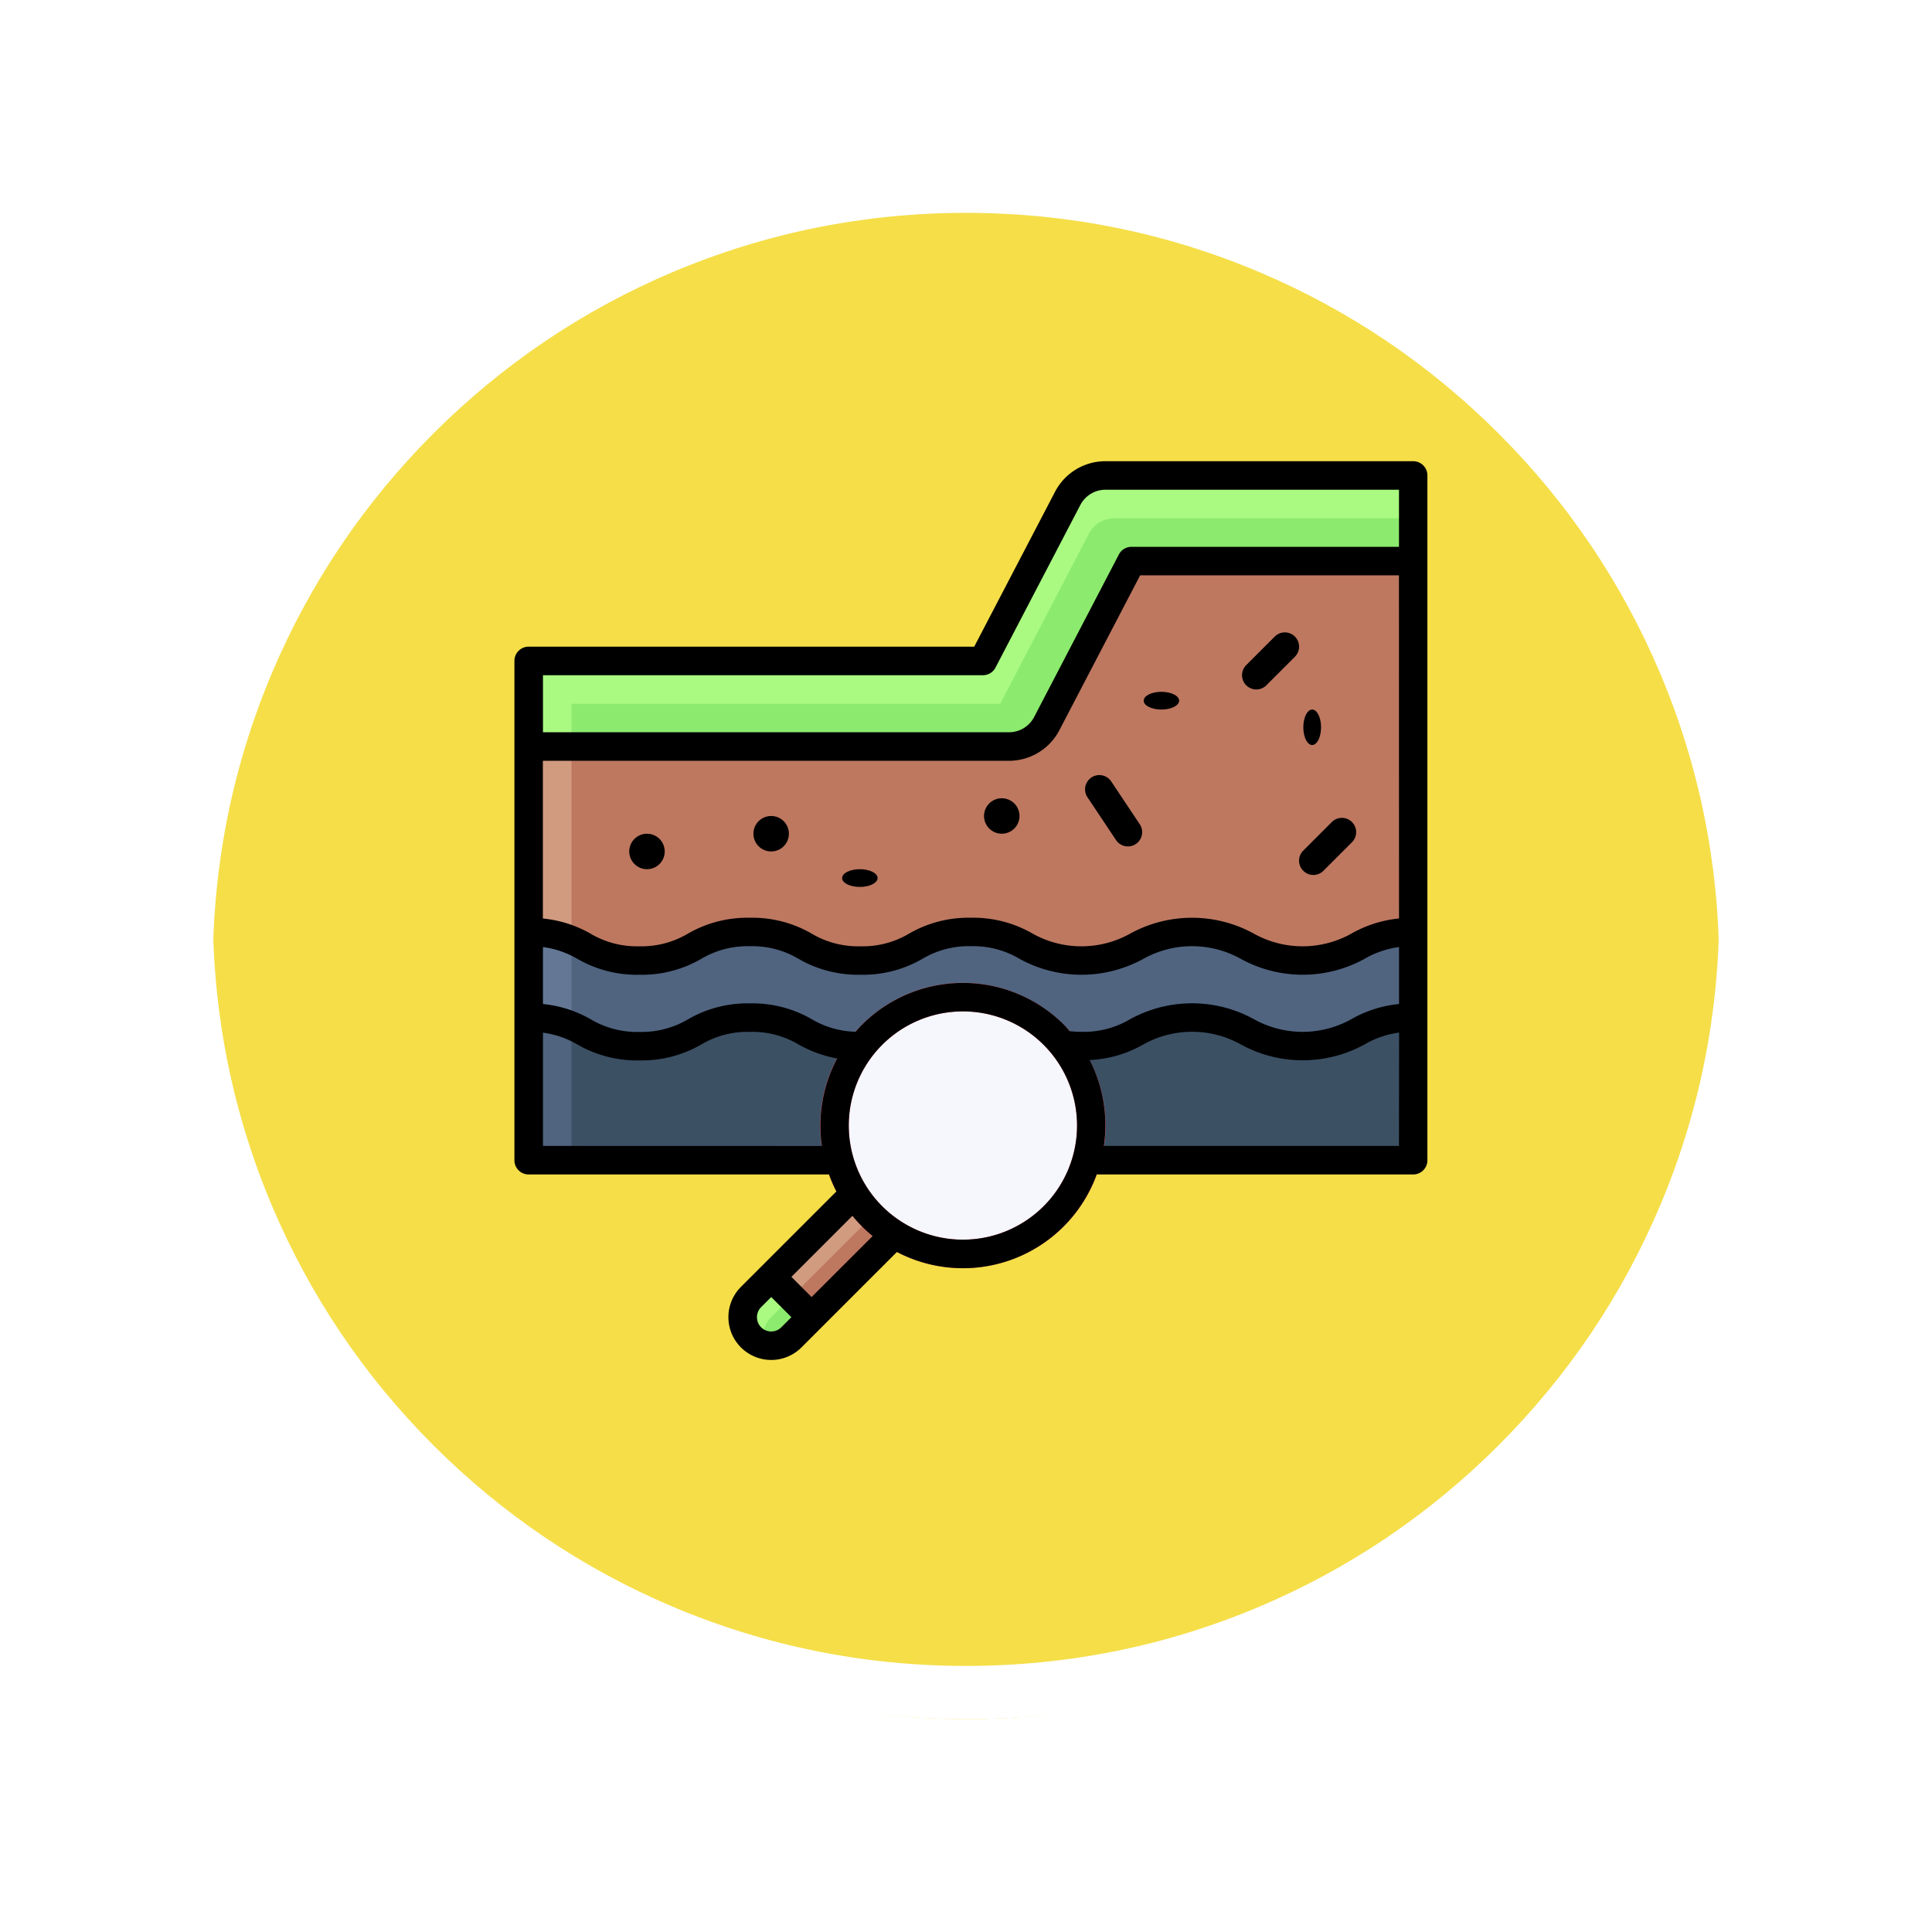 <svg xmlns="http://www.w3.org/2000/svg" xmlns:xlink="http://www.w3.org/1999/xlink" width="108.914" height="108.914" viewBox="0 0 108.914 108.914">
  <defs>
    <filter id="Path_874925" x="0" y="0" width="108.914" height="108.914" filterUnits="userSpaceOnUse">
      <feOffset dy="3" input="SourceAlpha"/>
      <feGaussianBlur stdDeviation="3" result="blur"/>
      <feFlood flood-opacity="0.161"/>
      <feComposite operator="in" in2="blur"/>
      <feComposite in="SourceGraphic"/>
    </filter>
  </defs>
  <g id="Group_1113141" data-name="Group 1113141" transform="translate(-1112.667 -8418)">
    <g id="Group_1109835" data-name="Group 1109835" transform="translate(313.167 6471.789)">
      <g id="Group_1107913" data-name="Group 1107913" transform="translate(808.5 1952.211)">
        <g transform="matrix(1, 0, 0, 1, -9, -6)" filter="url(#Path_874925)">
          <g id="Path_874925-2" data-name="Path 874925" transform="translate(9 6)" fill="#f3d82a" opacity="0.859">
            <path d="M 45.457 89.414 C 39.522 89.414 33.766 88.252 28.347 85.96 C 23.113 83.746 18.412 80.577 14.375 76.539 C 10.337 72.502 7.168 67.801 4.954 62.567 C 2.662 57.149 1.5 51.392 1.5 45.457 C 1.5 39.522 2.662 33.766 4.954 28.347 C 7.168 23.113 10.337 18.412 14.375 14.375 C 18.412 10.337 23.113 7.168 28.347 4.954 C 33.766 2.662 39.522 1.5 45.457 1.5 C 51.392 1.5 57.148 2.662 62.566 4.954 C 67.8 7.168 72.502 10.337 76.539 14.375 C 80.576 18.412 83.746 23.113 85.96 28.347 C 88.252 33.766 89.414 39.522 89.414 45.457 C 89.414 51.392 88.252 57.149 85.96 62.567 C 83.746 67.801 80.576 72.502 76.539 76.539 C 72.502 80.577 67.8 83.746 62.566 85.96 C 57.148 88.252 51.392 89.414 45.457 89.414 Z" stroke="none"/>
            <path d="M 45.457 3 C 39.724 3 34.164 4.122 28.932 6.335 C 23.876 8.473 19.335 11.535 15.435 15.435 C 11.535 19.335 8.473 23.876 6.335 28.932 C 4.122 34.164 3 39.724 3 45.457 C 3 51.19 4.122 56.75 6.335 61.982 C 8.473 67.038 11.535 71.579 15.435 75.479 C 19.335 79.379 23.876 82.441 28.932 84.579 C 34.164 86.792 39.724 87.914 45.457 87.914 C 51.19 87.914 56.75 86.792 61.982 84.579 C 67.037 82.441 71.578 79.379 75.478 75.479 C 79.378 71.579 82.44 67.038 84.578 61.982 C 86.791 56.75 87.914 51.19 87.914 45.457 C 87.914 39.724 86.791 34.164 84.578 28.932 C 82.44 23.876 79.378 19.335 75.478 15.435 C 71.578 11.535 67.037 8.473 61.982 6.335 C 56.75 4.122 51.19 3 45.457 3 M 45.457 0 C 70.562 0 90.914 20.352 90.914 45.457 L 90.914 45.457 C 90.914 70.562 70.562 90.914 45.457 90.914 C 20.352 90.914 0 70.562 0 45.457 L 0 45.457 C 0 20.352 20.352 0 45.457 0 Z" stroke="none" fill="#fff"/>
          </g>
        </g>
        <g id="Path_874923" data-name="Path 874923" transform="translate(0 0)" fill="none">
          <path d="M45.457,0A45.457,45.457,0,0,1,90.914,45.457h0A45.457,45.457,0,0,1,0,45.457H0A45.457,45.457,0,0,1,45.457,0Z" stroke="none"/>
          <path d="M 45.457 3 C 39.724 3 34.164 4.122 28.932 6.335 C 23.876 8.473 19.335 11.535 15.435 15.435 C 11.535 19.335 8.473 23.876 6.335 28.932 C 4.122 34.164 3 39.724 3 45.457 C 3 51.19 4.122 56.75 6.335 61.982 C 8.473 67.038 11.535 71.579 15.435 75.479 C 19.335 79.379 23.876 82.441 28.932 84.579 C 34.164 86.792 39.724 87.914 45.457 87.914 C 51.19 87.914 56.75 86.792 61.982 84.579 C 67.037 82.441 71.578 79.379 75.478 75.479 C 79.378 71.579 82.44 67.038 84.578 61.982 C 86.791 56.75 87.914 51.19 87.914 45.457 C 87.914 39.724 86.791 34.164 84.578 28.932 C 82.44 23.876 79.378 19.335 75.478 15.435 C 71.578 11.535 67.037 8.473 61.982 6.335 C 56.75 4.122 51.19 3 45.457 3 M 45.457 0 C 70.562 0 90.914 20.352 90.914 45.457 L 90.914 45.457 C 90.914 70.562 70.562 90.914 45.457 90.914 C 20.352 90.914 0 70.562 0 45.457 L 0 45.457 C 0 20.352 20.352 0 45.457 0 Z" stroke="none" fill="#fff"/>
        </g>
      </g>
    </g>
    <g id="Group_1113140" data-name="Group 1113140" transform="translate(1141.667 8443)">
      <path id="Path_901346" data-name="Path 901346" d="M33.52,5,28.065,15.455H1V29.932H50.864V5Z" transform="translate(-0.196 -0.783)" fill="#d19b80"/>
      <path id="Path_901347" data-name="Path 901347" d="M34.107,5,28.652,15.455H4V29.932H51.451V5Z" transform="translate(-0.783 -0.783)" fill="#be7860"/>
      <path id="Path_901348" data-name="Path 901348" d="M50.864,34c-3.121,0-3.121,1.609-6.233,1.609S41.511,34,38.39,34s-3.112,1.609-6.233,1.609S29.045,34,25.932,34s-3.112,1.609-6.225,1.609S16.587,34,13.474,34s-3.121,1.609-6.241,1.609S4.121,34,1,34v9.651H50.864Z" transform="translate(-0.196 -6.459)" fill="#647896"/>
      <path id="Path_901349" data-name="Path 901349" d="M45.218,35.609C42.1,35.609,42.1,34,38.977,34s-3.112,1.609-6.233,1.609S29.632,34,26.519,34s-3.112,1.609-6.225,1.609S17.174,34,14.061,34s-3.121,1.609-6.241,1.609A7.378,7.378,0,0,1,4,34.46v7.583H51.451V34C48.331,34,48.331,35.609,45.218,35.609Z" transform="translate(-0.783 -6.459)" fill="#506480"/>
      <path id="Path_901350" data-name="Path 901350" d="M50.864,40c-3.121,0-3.121,1.609-6.233,1.609S41.511,40,38.39,40s-3.112,1.609-6.233,1.609S29.045,40,25.932,40s-3.112,1.609-6.225,1.609S16.587,40,13.474,40s-3.121,1.609-6.241,1.609S4.121,40,1,40v8.043H50.864Z" transform="translate(-0.196 -7.634)" fill="#506480"/>
      <path id="Path_901351" data-name="Path 901351" d="M38.977,40c-3.112,0-3.112,1.609-6.233,1.609S29.632,40,26.519,40s-3.112,1.609-6.225,1.609S17.174,40,14.061,40s-3.121,1.609-6.241,1.609A7.378,7.378,0,0,1,4,40.46v7.583H51.451V40c-3.121,0-3.121,1.609-6.233,1.609S42.1,40,38.977,40Z" transform="translate(-0.783 -7.634)" fill="#3c5064"/>
      <path id="Path_901352" data-name="Path 901352" d="M28.065,17.281H1V12.455H26.6L31.381,3.3A2.413,2.413,0,0,1,33.52,2H50.864V6.826H34.982L30.2,15.984a2.413,2.413,0,0,1-2.139,1.3Z" transform="translate(-0.196 -0.196)" fill="#aafa82"/>
      <path id="Path_901353" data-name="Path 901353" d="M33.169,5.865l-5,9.591H4v2.413H28.652a2.413,2.413,0,0,0,2.139-1.3L35.57,7.413H51.451V5H34.595a1.608,1.608,0,0,0-1.426.864Z" transform="translate(-0.783 -0.783)" fill="#8ceb6e"/>
      <path id="Path_901354" data-name="Path 901354" d="M0,0H3.217V9.651A1.609,1.609,0,0,1,0,9.651V0Z" transform="translate(20.167 41.288) rotate(45)" fill="#d19b80"/>
      <path id="Path_901355" data-name="Path 901355" d="M17.47,60.893a1.609,1.609,0,0,0,1.553-.417l6.825-6.824L24.71,52.515l-6.825,6.824a1.609,1.609,0,0,0-.416,1.554Z" transform="translate(-3.409 -10.084)" fill="#be7860"/>
      <path id="Path_901356" data-name="Path 901356" d="M0,0H3.217V1.609A1.609,1.609,0,1,1,0,1.609Z" transform="translate(14.481 46.975) rotate(45)" fill="#aafa82"/>
      <path id="Path_901357" data-name="Path 901357" d="M17.885,60.723a1.609,1.609,0,0,0-.416,1.554,1.609,1.609,0,0,0,1.553-.417l1.137-1.137-1.137-1.137Z" transform="translate(-3.409 -11.468)" fill="#8ceb6e"/>
      <circle id="Ellipse_11823" data-name="Ellipse 11823" cx="7.238" cy="7.238" r="7.238" transform="translate(18.044 31.212)" fill="#f6f6fd"/>
      <path id="Path_901358" data-name="Path 901358" d="M29.478,37.565a8.043,8.043,0,1,0,8.043,8.043,8.043,8.043,0,0,0-8.043-8.043Zm0,14.477a6.434,6.434,0,1,1,6.434-6.434,6.434,6.434,0,0,1-6.434,6.434Z" transform="translate(-4.196 -7.157)" fill="#f5646e"/>
      <circle id="Ellipse_11824" data-name="Ellipse 11824" cx="1" cy="1" r="1" transform="translate(6.473 22)"/>
      <circle id="Ellipse_11825" data-name="Ellipse 11825" cx="1" cy="1" r="1" transform="translate(13.473 21)"/>
      <ellipse id="Ellipse_11826" data-name="Ellipse 11826" cx="1" cy="0.5" rx="1" ry="0.5" transform="translate(18.473 24)"/>
      <circle id="Ellipse_11827" data-name="Ellipse 11827" cx="1" cy="1" r="1" transform="translate(26.473 20)"/>
      <ellipse id="Ellipse_11828" data-name="Ellipse 11828" cx="1" cy="0.5" rx="1" ry="0.5" transform="translate(35.473 14)"/>
      <ellipse id="Ellipse_11829" data-name="Ellipse 11829" cx="0.5" cy="1" rx="0.5" ry="1" transform="translate(44.473 15)"/>
      <path id="Path_901359" data-name="Path 901359" d="M41.473,23.358a.8.8,0,0,0-1.338.893l1.609,2.413a.8.8,0,0,0,1.338-.893Z" transform="translate(-7.83 -4.306)"/>
      <path id="Path_901360" data-name="Path 901360" d="M52.373,15.981l1.609-1.609a.8.8,0,1,0-1.137-1.137l-1.608,1.609a.8.8,0,1,0,1.137,1.137Z" transform="translate(-9.983 -2.349)"/>
      <path id="Path_901361" data-name="Path 901361" d="M55.236,28.981a.8.8,0,0,0,1.137,0l1.609-1.609a.8.8,0,1,0-1.137-1.137l-1.608,1.609A.8.8,0,0,0,55.236,28.981Z" transform="translate(-10.766 -4.893)"/>
      <path id="Path_901362" data-name="Path 901362" d="M50.668,1H33.325a3.2,3.2,0,0,0-2.852,1.729L25.92,11.455H.8a.8.8,0,0,0-.8.8V40.409a.8.8,0,0,0,.8.8H17.736a7.962,7.962,0,0,0,.415.957l-5.381,5.38a2.413,2.413,0,1,0,3.412,3.413l5.381-5.381a8.019,8.019,0,0,0,11.26-4.369H50.668a.8.8,0,0,0,.8-.8V1.8a.8.8,0,0,0-.8-.8ZM1.609,13.064h24.8a.8.8,0,0,0,.713-.433L31.9,3.473a1.6,1.6,0,0,1,1.426-.865h16.54V5.826H34.787a.8.8,0,0,0-.713.433L29.3,15.416a1.6,1.6,0,0,1-1.426.865H1.609Zm29.7,20.072c-.11-.125-.216-.252-.336-.372a8.051,8.051,0,0,0-11.374,0c-.129.129-.248.262-.366.4a5.1,5.1,0,0,1-2.47-.707,6.675,6.675,0,0,0-3.481-.893,6.691,6.691,0,0,0-3.489.894,5.124,5.124,0,0,1-2.752.715,5.1,5.1,0,0,1-2.743-.714A6.73,6.73,0,0,0,1.609,31.6v-3.21a5.219,5.219,0,0,1,1.948.668,6.675,6.675,0,0,0,3.481.893,6.691,6.691,0,0,0,3.489-.894,5.122,5.122,0,0,1,2.752-.715,5.1,5.1,0,0,1,2.743.714,6.691,6.691,0,0,0,3.49.894,6.675,6.675,0,0,0,3.482-.894,5.094,5.094,0,0,1,2.743-.715,5.094,5.094,0,0,1,2.743.715,7.242,7.242,0,0,0,6.971,0,5.64,5.64,0,0,1,5.5,0,7.246,7.246,0,0,0,6.97,0,5.219,5.219,0,0,1,1.948-.667V31.6a6.73,6.73,0,0,0-2.685.853,5.64,5.64,0,0,1-5.5,0,7.246,7.246,0,0,0-6.97,0,5.112,5.112,0,0,1-2.752.714,6.486,6.486,0,0,1-.656-.035Zm18.559-6.358a6.73,6.73,0,0,0-2.685.853,5.64,5.64,0,0,1-5.5,0,7.246,7.246,0,0,0-6.97,0,5.635,5.635,0,0,1-5.5,0,6.675,6.675,0,0,0-3.482-.894,6.675,6.675,0,0,0-3.482.894,5.094,5.094,0,0,1-2.743.715,5.112,5.112,0,0,1-2.752-.716,6.675,6.675,0,0,0-3.481-.893,6.691,6.691,0,0,0-3.489.894,5.124,5.124,0,0,1-2.752.715,5.1,5.1,0,0,1-2.743-.714,6.73,6.73,0,0,0-2.685-.853V17.889H27.869a3.206,3.206,0,0,0,2.854-1.729l4.551-8.726h14.59ZM1.609,39.6V33.215a5.223,5.223,0,0,1,1.948.671,6.675,6.675,0,0,0,3.481.893,6.691,6.691,0,0,0,3.489-.894,5.122,5.122,0,0,1,2.752-.715,5.1,5.1,0,0,1,2.743.714,6.983,6.983,0,0,0,2.172.786,8.056,8.056,0,0,0-.861,4.934ZM15.045,49.825a.8.8,0,1,1-1.137-1.137l.569-.569,1.137,1.136Zm1.707-1.706-1.138-1.137,3.441-3.441a7.831,7.831,0,0,0,.54.6c.192.192.392.372.6.54ZM29.832,43a6.434,6.434,0,1,1,0-9.1A6.434,6.434,0,0,1,29.832,43Zm20.033-3.4H33.229a8.071,8.071,0,0,0-.8-4.842,6.675,6.675,0,0,0,3.024-.878,5.64,5.64,0,0,1,5.5,0,7.246,7.246,0,0,0,6.97,0,5.223,5.223,0,0,1,1.95-.669Z" transform="translate(0 0)"/>
    </g>
  </g>
</svg>
